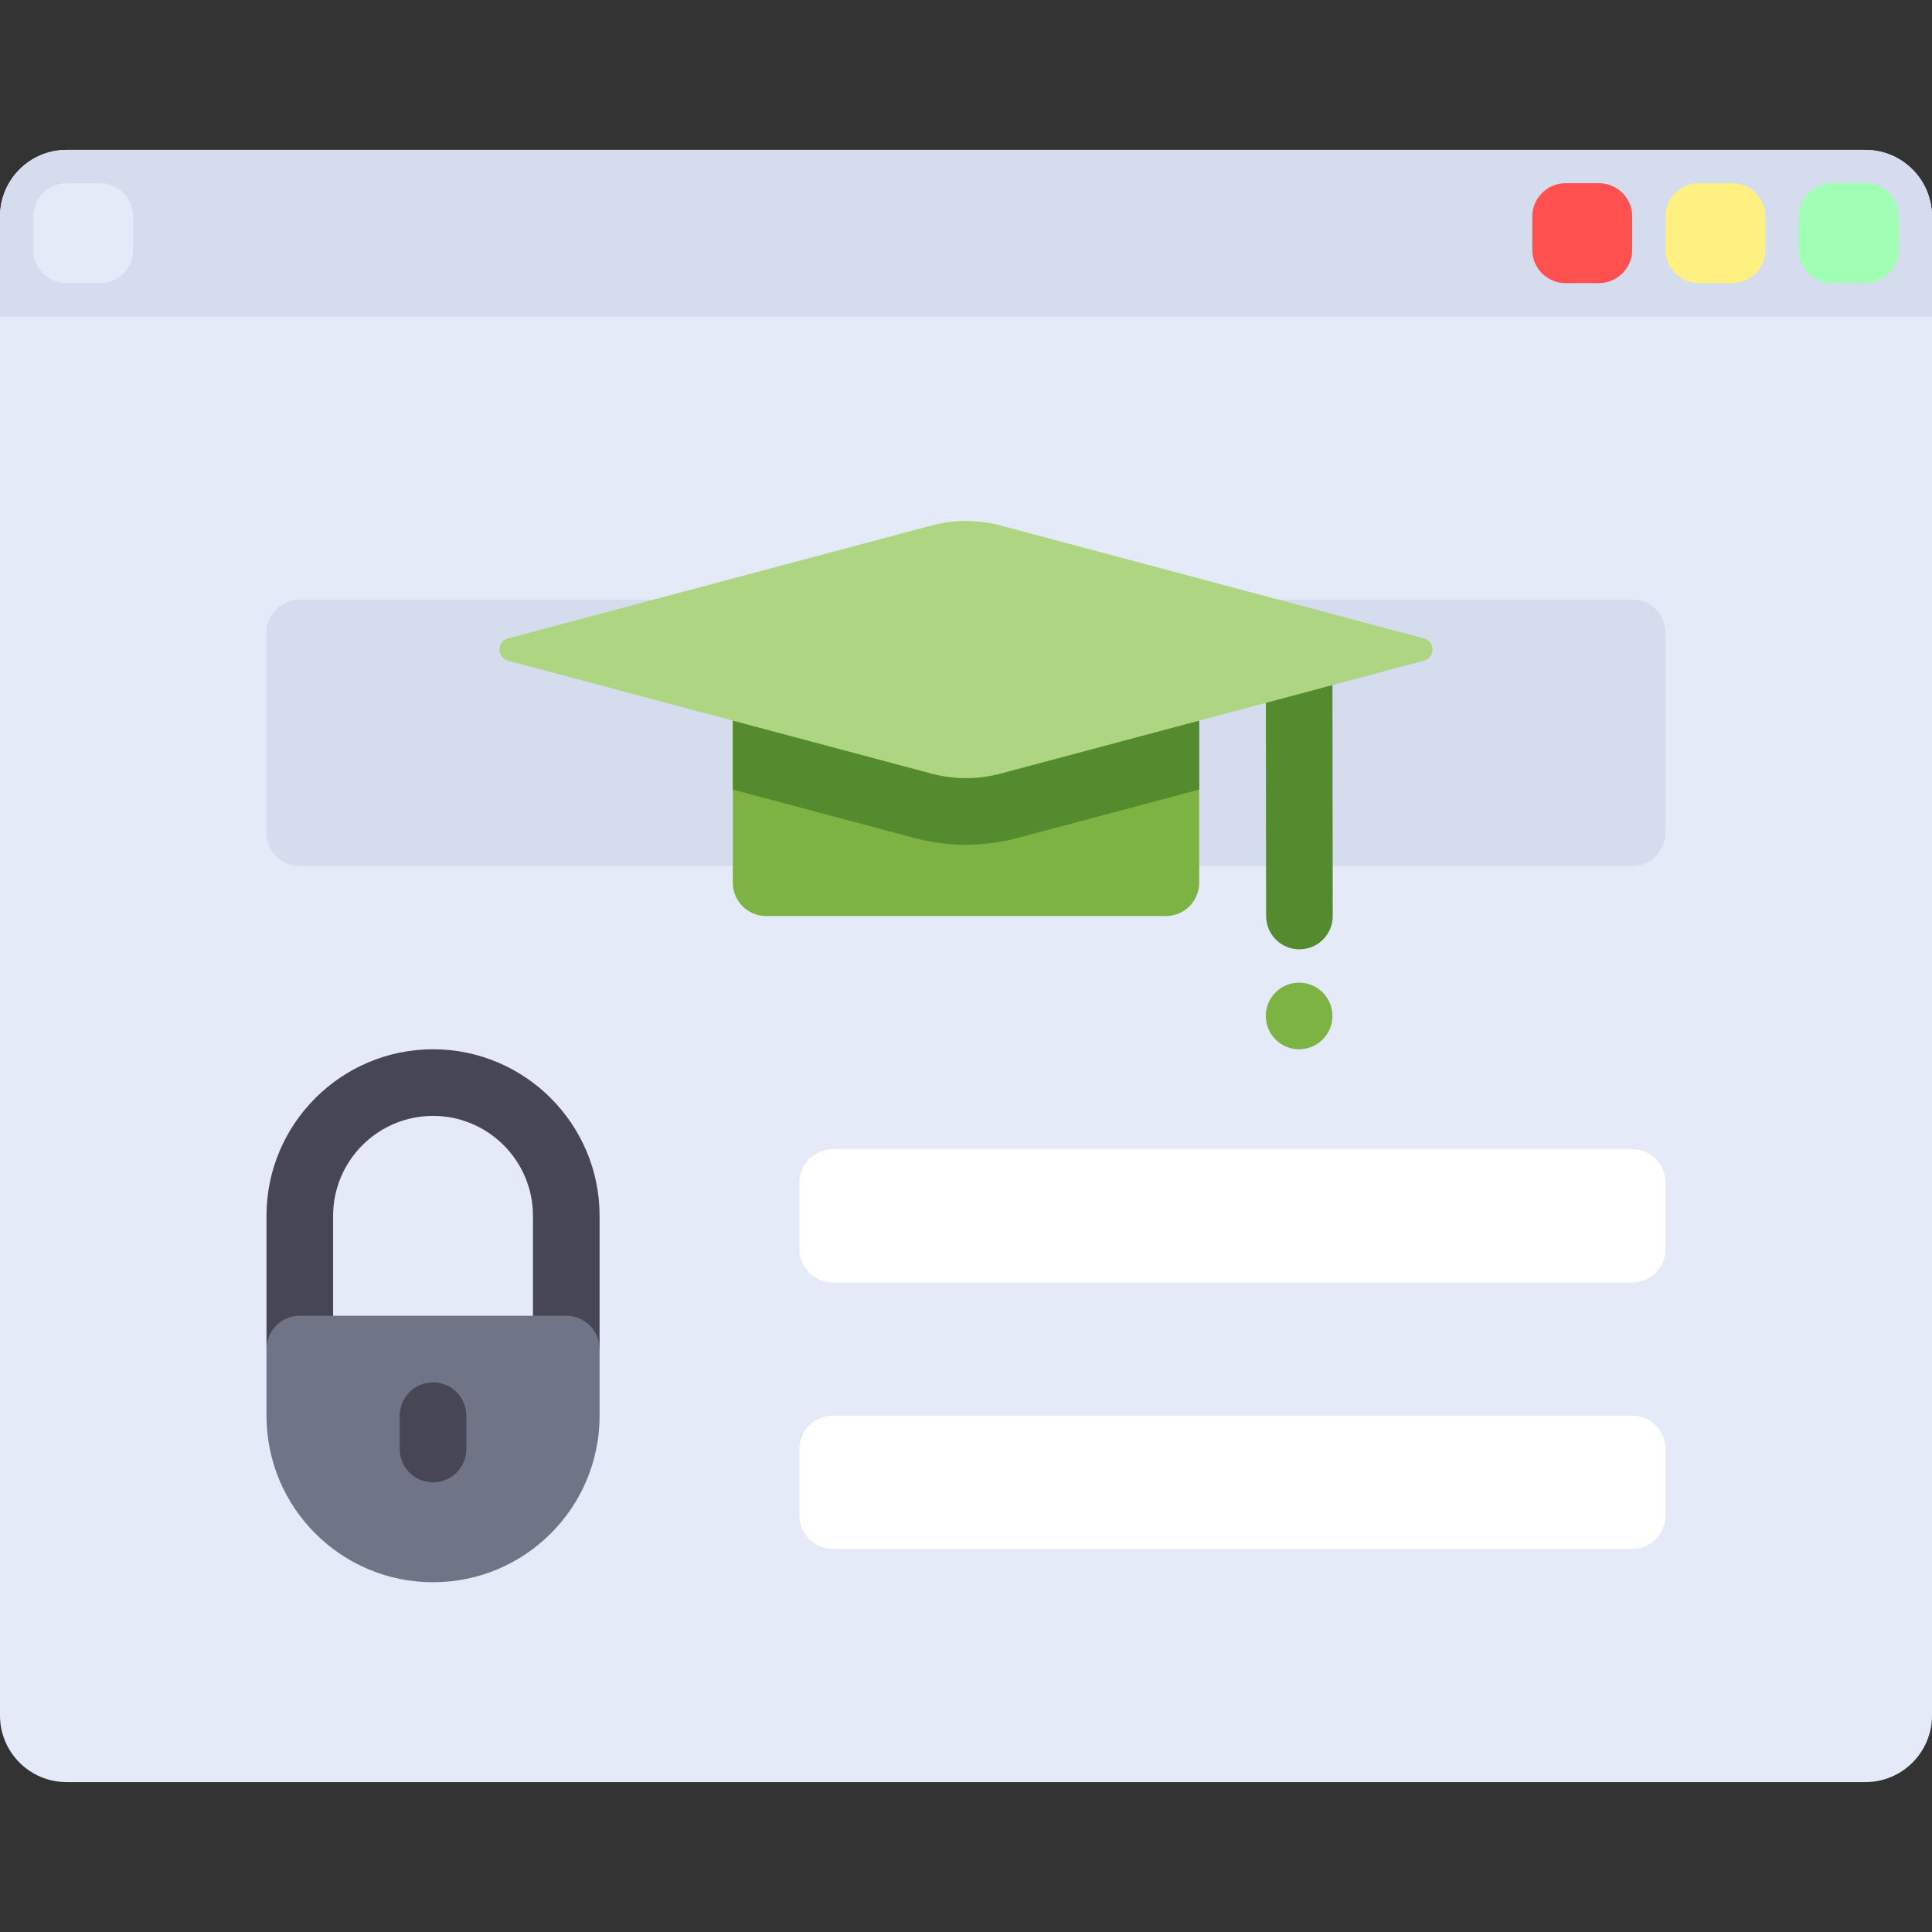 <svg xmlns="http://www.w3.org/2000/svg" xmlns:xlink="http://www.w3.org/1999/xlink" height="800px" width="800px" version="1.1" id="Layer_1" viewBox="0 0 512 512" xml:space="preserve">
<rect x="0" y="0" width="512" height="512" fill="#333333" stroke="none"/>
<path style="fill:#E4EAF8;" d="M494.345,472.276H17.655C7.904,472.276,0,464.372,0,454.621V57.379  c0-9.751,7.904-17.655,17.655-17.655h476.69c9.751,0,17.655,7.904,17.655,17.655v397.241  C512,464.372,504.096,472.276,494.345,472.276z"/>
<g>
	<path style="fill:#D5DCED;" d="M432.552,229.517H79.448c-4.875,0-8.828-3.953-8.828-8.828v-52.966c0-4.875,3.953-8.828,8.828-8.828   h353.103c4.875,0,8.828,3.953,8.828,8.828v52.966C441.379,225.565,437.427,229.517,432.552,229.517z"/>
	<path style="fill:#D5DCED;" d="M512,83.862H0V57.379c0-9.751,7.904-17.655,17.655-17.655h476.69   c9.751,0,17.655,7.904,17.655,17.655V83.862z"/>
</g>
<path style="fill:#E4EAF8;" d="M26.483,75.034h-8.828c-4.875,0-8.828-3.953-8.828-8.828v-8.828c0-4.875,3.953-8.828,8.828-8.828  h8.828c4.875,0,8.828,3.953,8.828,8.828v8.828C35.31,71.082,31.358,75.034,26.483,75.034z"/>
<path style="fill:#FF5050;" d="M423.724,75.034h-8.828c-4.875,0-8.828-3.953-8.828-8.828v-8.828c0-4.875,3.953-8.828,8.828-8.828  h8.828c4.875,0,8.828,3.953,8.828,8.828v8.828C432.552,71.082,428.599,75.034,423.724,75.034z"/>
<path style="fill:#FFF082;" d="M459.034,75.034h-8.828c-4.875,0-8.828-3.953-8.828-8.828v-8.828c0-4.875,3.953-8.828,8.828-8.828  h8.828c4.875,0,8.828,3.953,8.828,8.828v8.828C467.862,71.082,463.91,75.034,459.034,75.034z"/>
<path style="fill:#A0FFB4;" d="M494.345,75.034h-8.828c-4.875,0-8.828-3.953-8.828-8.828v-8.828c0-4.875,3.953-8.828,8.828-8.828  h8.828c4.875,0,8.828,3.953,8.828,8.828v8.828C503.172,71.082,499.22,75.034,494.345,75.034z"/>
<g>
	<path style="fill:#FFFFFF;" d="M432.552,339.862H220.69c-4.875,0-8.828-3.953-8.828-8.828v-17.655c0-4.875,3.953-8.828,8.828-8.828   h211.862c4.875,0,8.828,3.953,8.828,8.828v17.655C441.379,335.91,437.427,339.862,432.552,339.862z"/>
	<path style="fill:#FFFFFF;" d="M432.552,410.483H220.69c-4.875,0-8.828-3.953-8.828-8.828V384c0-4.875,3.953-8.828,8.828-8.828   h211.862c4.875,0,8.828,3.953,8.828,8.828v17.655C441.379,406.53,437.427,410.483,432.552,410.483z"/>
</g>
<path style="fill:#464655;" d="M158.897,357.517h-17.655v-35.31c0-14.603-11.88-26.483-26.483-26.483s-26.483,11.88-26.483,26.483  v35.31H70.621v-35.31c0-24.337,19.801-44.138,44.138-44.138s44.138,19.801,44.138,44.138V357.517z"/>
<path style="fill:#707487;" d="M114.759,419.31L114.759,419.31c24.376,0,44.138-19.762,44.138-44.138v-17.655  c0-4.875-3.953-8.828-8.828-8.828H79.448c-4.875,0-8.828,3.953-8.828,8.828v17.655C70.621,399.549,90.382,419.31,114.759,419.31z"/>
<path style="fill:#464655;" d="M114.759,392.828c-4.879,0-8.828-3.948-8.828-8.828v-8.828c0-4.879,3.948-8.828,8.828-8.828  c4.879,0,8.828,3.948,8.828,8.828V384C123.586,388.879,119.638,392.828,114.759,392.828z"/>
<path style="fill:#7cb342;" d="M194.207,180.966v52.966c0,4.875,3.953,8.828,8.828,8.828h105.931c4.875,0,8.828-3.953,8.828-8.828  v-52.966H194.207z"/>
<g>
	<path style="fill:#558b2f;" d="M353.103,172.129l-17.655,0.018l0.086,70.621c0.009,4.871,3.957,8.819,8.828,8.819h0.009   c4.879-0.009,8.828-3.966,8.819-8.836L353.103,172.129z"/>
	<path style="fill:#558b2f;" d="M194.207,209.241l48.146,12.839c4.45,1.186,9.042,1.789,13.647,1.789   c4.606,0,9.197-0.601,13.647-1.789l48.146-12.839v-28.276H194.207V209.241z"/>
</g>
<path style="fill:#aed581;" d="M246.902,139.254l-112.263,29.937c-3.019,0.806-3.019,5.09,0,5.895l112.263,29.937  c5.961,1.59,12.235,1.59,18.196,0l112.263-29.937c3.019-0.806,3.019-5.09,0-5.895l-112.263-29.937  C259.137,137.664,252.863,137.664,246.902,139.254z"/>
<circle style="fill:#7cb342;" cx="344.276" cy="269.241" r="8.828"/>
</svg>